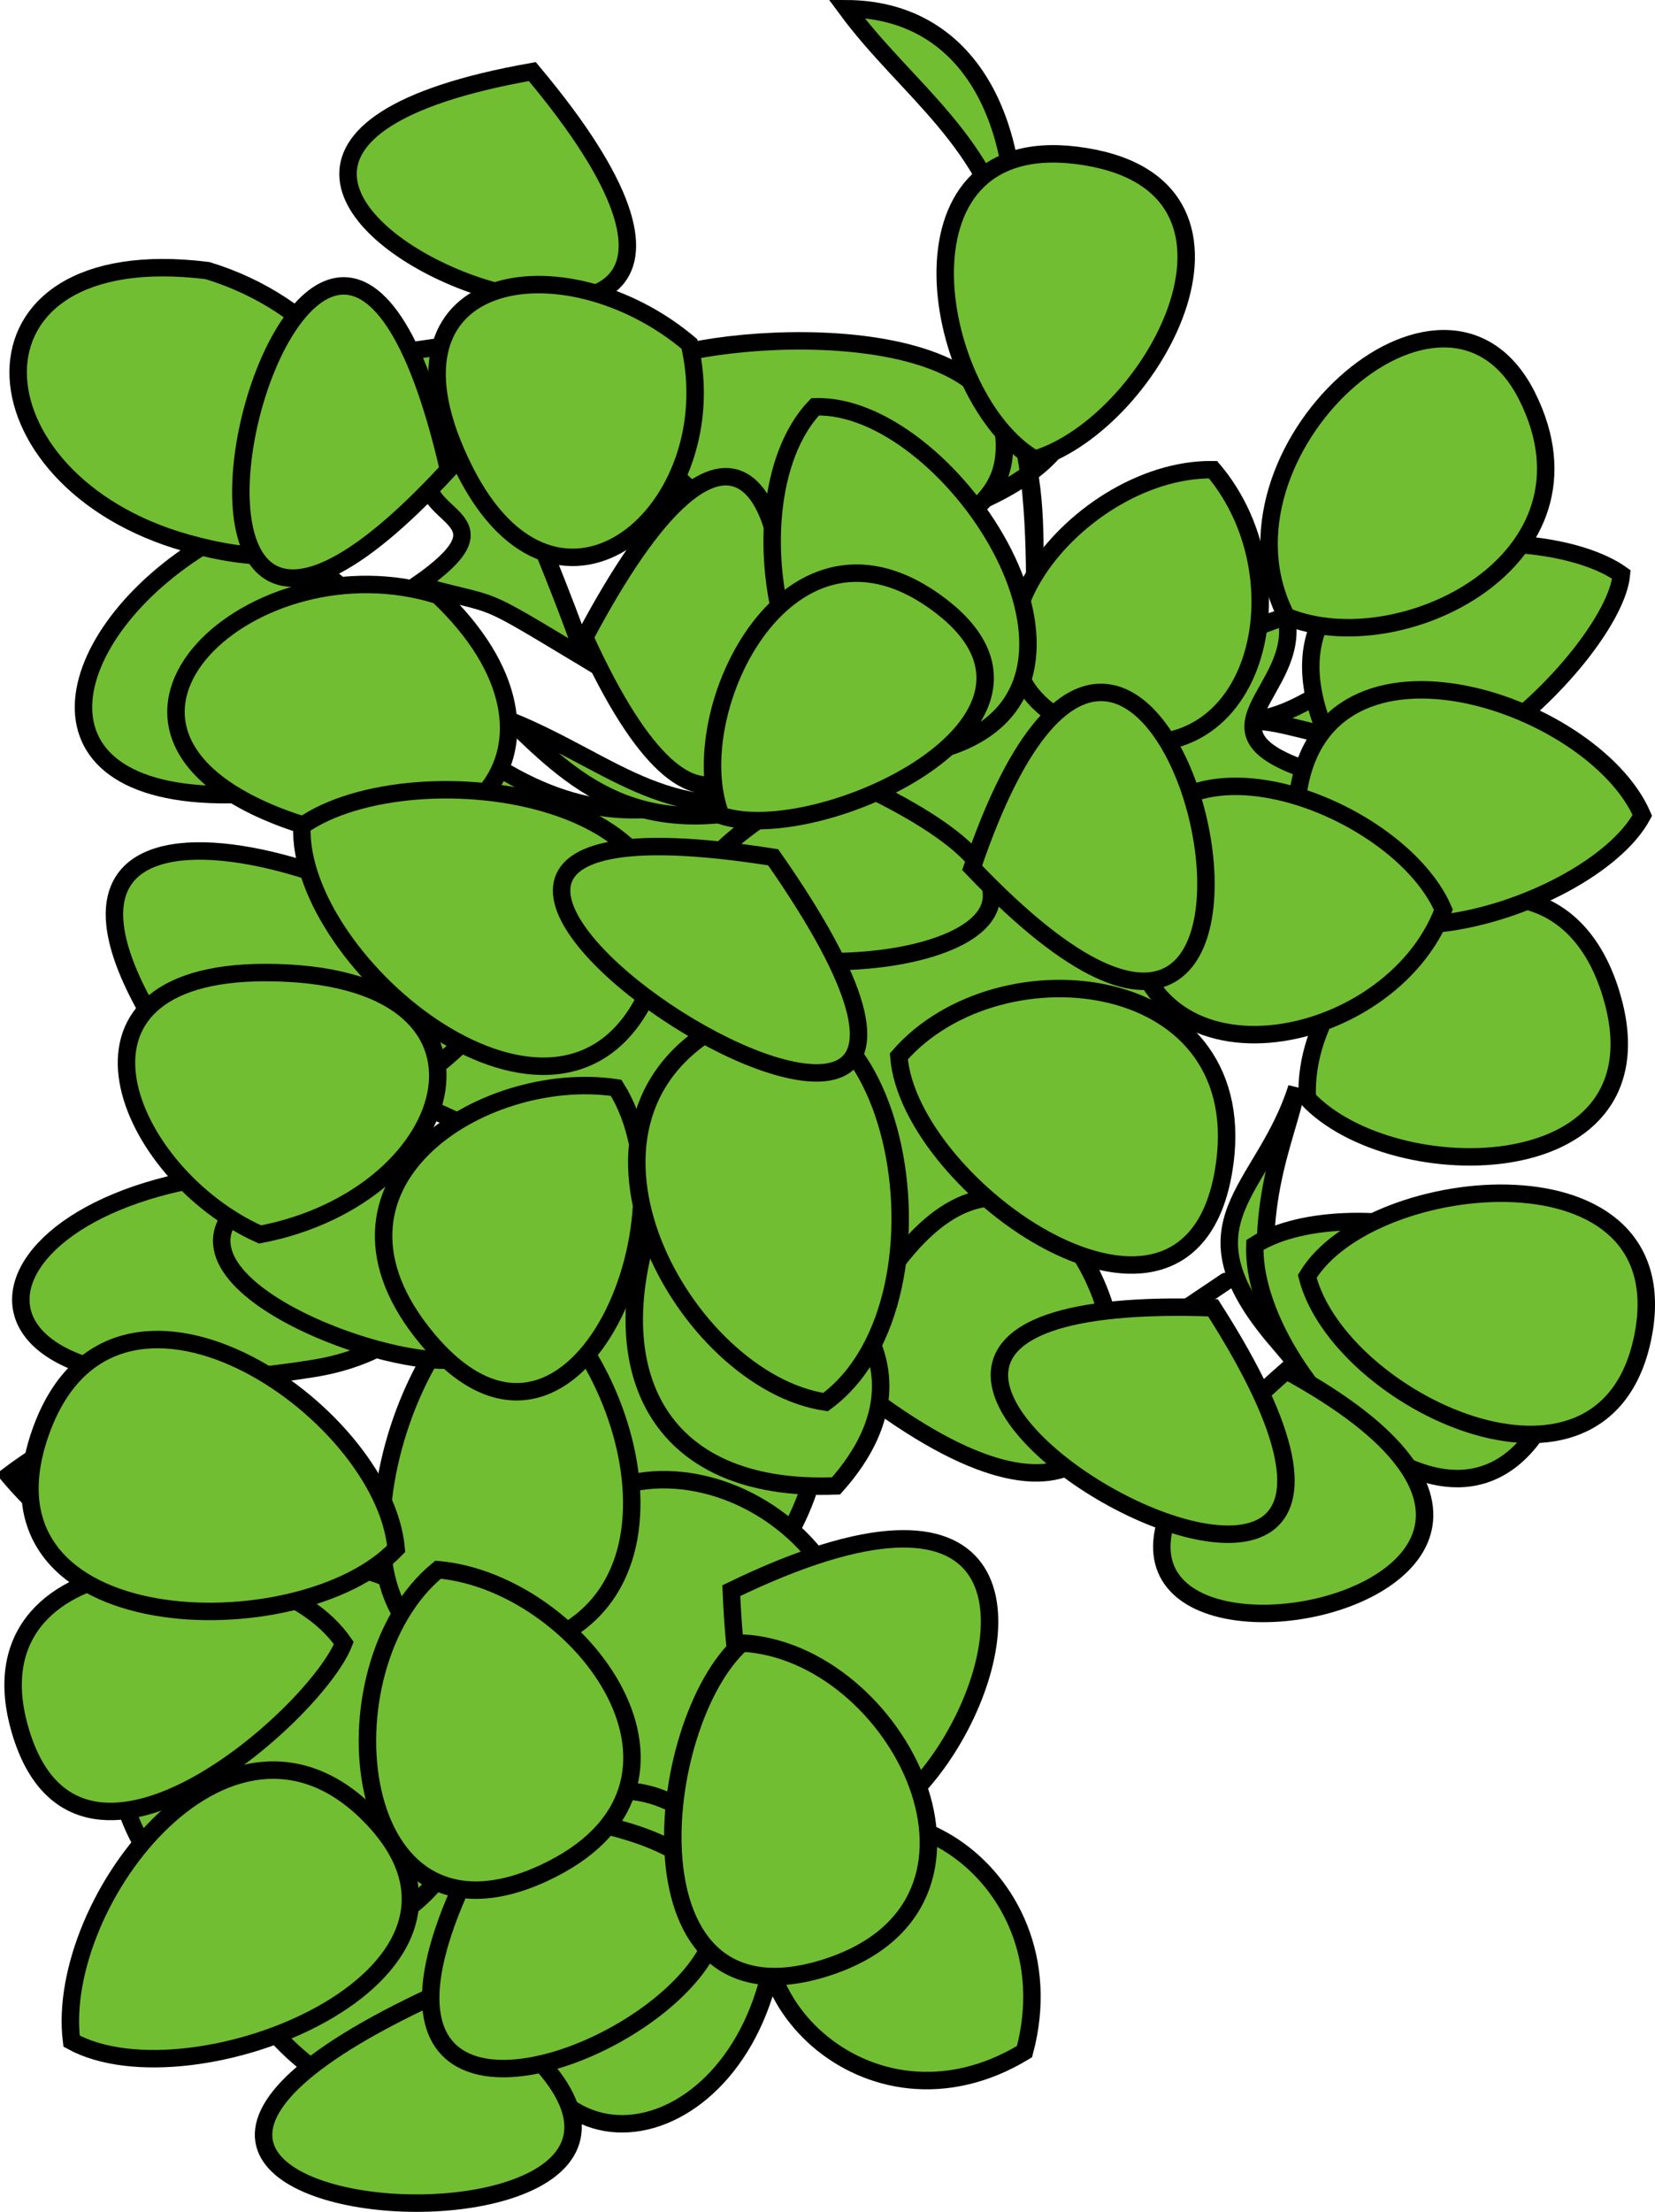 <svg xmlns="http://www.w3.org/2000/svg" xmlns:xlink="http://www.w3.org/1999/xlink" version="1.1" id="Layer_1" x="0px" y="0px" enable-background="new 0 0 822.05 841.89" xml:space="preserve" viewBox="363 340.39 118.53 158.35">
<path fill-rule="evenodd" clip-rule="evenodd" fill="#71BE32" stroke="#000000" stroke-width="1.25" stroke-linecap="square" stroke-miterlimit="10" d="  M455.875,418.265c-2.375,7.497-8.69,9.533-1.5,18C452.264,427.191,455.199,422.002,455.875,418.265z"/>
<path fill-rule="evenodd" clip-rule="evenodd" fill="#71BE32" stroke="#000000" stroke-width="1.25" stroke-linecap="square" stroke-miterlimit="10" d="  M446.875,434.765C453.856,430.073,450.031,432.644,446.875,434.765L446.875,434.765z"/>
<path fill-rule="evenodd" clip-rule="evenodd" fill="#71BE32" stroke="#000000" stroke-width="1.25" stroke-linecap="square" stroke-miterlimit="10" d="  M418.375,452.015c7.446-10.759,1.559-21.091-9-28.5C395.691,434.375,398.04,451.15,418.375,452.015z"/>
<path fill-rule="evenodd" clip-rule="evenodd" fill="#71BE32" stroke="#000000" stroke-width="1.25" stroke-linecap="square" stroke-miterlimit="10" d="  M424.375,458.015c-3.317,13.416-24.262,17.084-24,0C400.637,440.925,421.408,443.995,424.375,458.015z"/>
<path fill-rule="evenodd" clip-rule="evenodd" fill="#71BE32" stroke="#000000" stroke-width="1.25" stroke-linecap="square" stroke-miterlimit="10" d="  M380.125,482.015c4.4,10.28,23.25,16.13,23.25,0S384.525,471.735,380.125,482.015z"/>
<path fill-rule="evenodd" clip-rule="evenodd" fill="#71BE32" stroke="#000000" stroke-width="1.25" stroke-linecap="square" stroke-miterlimit="10" d="  M371.125,465.515c1.648,18.213,26.003,18.774,26.25,0C397.619,446.96,374.057,449.197,371.125,465.515z"/>
<path fill-rule="evenodd" clip-rule="evenodd" fill="#71BE32" stroke="#000000" stroke-width="1.25" stroke-linecap="square" stroke-miterlimit="10" d="  M418.375,480.515c-2.604,14.718-18.75,17.021-18.75,0S415.771,465.797,418.375,480.515z"/>
<path fill-rule="evenodd" clip-rule="evenodd" fill="#71BE32" stroke="#000000" stroke-width="1.25" stroke-linecap="square" stroke-miterlimit="10" d="  M363.625,446.015C377.076,462,381.825,432.333,363.625,446.015L363.625,446.015z"/>
<path fill-rule="evenodd" clip-rule="evenodd" fill="#71BE32" stroke="#000000" stroke-width="1.25" stroke-linecap="square" stroke-miterlimit="10" d="  M390.625,418.265c-0.658-8.179,1.96-17.799,4.5-25.5c26.529,22.113,38.179-31.042,49.5,6.75  C457.708,443.187,414.505,429.94,390.625,418.265z"/>
<path fill-rule="evenodd" clip-rule="evenodd" fill="#71BE32" stroke="#000000" stroke-width="1.25" stroke-linecap="square" stroke-miterlimit="10" d="  M422.875,438.515C439.778,399.683,457.896,467.186,422.875,438.515L422.875,438.515z"/>
<path fill-rule="evenodd" clip-rule="evenodd" fill="#71BE32" stroke="#000000" stroke-width="1.25" stroke-linecap="square" stroke-miterlimit="10" d="  M423.625,341.015c8.351,0.042,12.691,7.375,12,18C434.018,350.519,427.96,346.895,423.625,341.015z"/>
<path fill-rule="evenodd" clip-rule="evenodd" fill="#71BE32" stroke="#000000" stroke-width="1.25" stroke-linecap="square" stroke-miterlimit="10" d="  M393.625,374.765c0.061,2.888,5.971,2.853-0.75,7.5c6.259,1.724,3.928,0.395,12,5.25c-1.919-5.665-5.921-14.768-9-22.5  c-1.75,0.25-3.5,0.5-5.25,0.75C391.625,368.765,392.625,371.765,393.625,374.765z"/>
<path fill-rule="evenodd" clip-rule="evenodd" fill="#71BE32" stroke="#000000" stroke-width="1.25" stroke-linecap="square" stroke-miterlimit="10" d="  M452.125,392.015c5.723-0.388,6.702-5.551,9.75,0.75C458.52,394.044,455.409,391.792,452.125,392.015z"/>
<path fill-rule="evenodd" clip-rule="evenodd" fill="#71BE32" stroke="#000000" stroke-width="1.25" stroke-linecap="square" stroke-miterlimit="10" d="  M455.125,384.515c1.15,5.464-7.354,8.328,2.25,11.25C446.87,406.433,434.328,391.278,455.125,384.515z"/>
<path fill-rule="evenodd" clip-rule="evenodd" fill="#71BE32" stroke="#000000" stroke-width="1.25" stroke-linecap="square" stroke-miterlimit="10" d="  M431.875,376.265c1.5-2,3-4,4.5-6c0.75,0.75,1.5,1.5,2.25,2.25C435.977,375.854,429.014,377.943,431.875,376.265z"/>
<path fill-rule="evenodd" clip-rule="evenodd" fill="#71BE32" stroke="#000000" stroke-width="1.25" stroke-linecap="square" stroke-miterlimit="10" d="  M437.125,382.265c-0.004-4.362,0.09-7.88-1.5-12C437.347,373.354,437.057,383.3,437.125,382.265z"/>
<path fill-rule="evenodd" clip-rule="evenodd" fill="#71BE32" stroke="#000000" stroke-width="1.25" stroke-linecap="square" stroke-miterlimit="10" d="  M399.625,392.015c7.665,3.167,11.285,7.726,21,5.25C409.289,401.26,404.394,396.667,399.625,392.015z"/>
<path fill-rule="evenodd" clip-rule="evenodd" fill="#71BE32" stroke="#000000" stroke-width="1.25" stroke-linecap="square" stroke-miterlimit="10" d="  M422.875,446.765c-12.99,0.533-17.169-8.559-12.75-20.25C421.912,429.369,431.222,437.402,422.875,446.765z"/>
<path fill-rule="evenodd" clip-rule="evenodd" fill="#71BE32" stroke="#000000" stroke-width="1.25" stroke-linecap="square" stroke-miterlimit="10" d="  M452.875,429.515c6.668-4.262,27.348-0.452,21,12C467.423,454.172,452.521,438.38,452.875,429.515z"/>
<path fill-rule="evenodd" clip-rule="evenodd" fill="#71BE32" stroke="#000000" stroke-width="1.25" stroke-linecap="square" stroke-miterlimit="10" d="  M456.625,419.015c-0.498-11.402,17.412-21.634,21.75-7.5C482.646,425.429,462.735,425.563,456.625,419.015z"/>
<path fill-rule="evenodd" clip-rule="evenodd" fill="#71BE32" stroke="#000000" stroke-width="1.25" stroke-linecap="square" stroke-miterlimit="10" d="  M479.125,381.515c-0.549,6.077-17.925,22.618-21.75,9.75C453.509,378.257,473.274,377.366,479.125,381.515z"/>
<path fill-rule="evenodd" clip-rule="evenodd" fill="#71BE32" stroke="#000000" stroke-width="1.25" stroke-linecap="square" stroke-miterlimit="10" d="  M409.375,366.515c4.056-2.308,26.933-4.018,25.5,6.75C433.549,383.235,406.113,380.397,409.375,366.515z"/>
<path fill-rule="evenodd" clip-rule="evenodd" fill="#71BE32" stroke="#000000" stroke-width="1.25" stroke-linecap="square" stroke-miterlimit="10" d="  M375.625,416.015c-15.175-21.967,12.606-15.482,24-5.25C393.179,420.306,384.679,422.717,375.625,416.015z"/>
<path fill-rule="evenodd" clip-rule="evenodd" fill="#71BE32" stroke="#000000" stroke-width="1.25" stroke-linecap="square" stroke-miterlimit="10" d="  M377.875,379.265c16.812,0.262,15.046,17.577,2.25,18C364.193,397.792,367.088,385.728,377.875,379.265z"/>
<path fill-rule="evenodd" clip-rule="evenodd" fill="#71BE32" stroke="#000000" stroke-width="1.25" stroke-linecap="square" stroke-miterlimit="10" d="  M377.875,359.765c15.715,4.827,18.088,25-1.5,19.5C360.632,374.845,359.417,357.44,377.875,359.765z"/>
<path fill-rule="evenodd" clip-rule="evenodd" fill="#71BE32" stroke="#000000" stroke-width="1.25" stroke-linecap="square" stroke-miterlimit="10" d="  M401.125,345.515C428.754,378.458,360.66,352.649,401.125,345.515L401.125,345.515z"/>
<path fill-rule="evenodd" clip-rule="evenodd" fill="#71BE32" stroke="#000000" stroke-width="1.25" stroke-linecap="square" stroke-miterlimit="10" d="  M381.625,424.265c-22.019,1.304-24.956,18.734,3.867,14.086C398.997,436.173,400.365,420.315,381.625,424.265z"/>
<path fill-rule="evenodd" clip-rule="evenodd" fill="#71BE32" stroke="#000000" stroke-width="1.25" stroke-linecap="square" stroke-miterlimit="10" d="  M395.125,482.765C428.935,504.577,352.64,501.831,395.125,482.765L395.125,482.765z"/>
<path fill-rule="evenodd" clip-rule="evenodd" fill="#71BE32" stroke="#000000" stroke-width="1.25" stroke-linecap="square" stroke-miterlimit="10" d="  M415.375,454.265C455.994,434.595,417.336,501.826,415.375,454.265L415.375,454.265z"/>
<path fill-rule="evenodd" clip-rule="evenodd" fill="#71BE32" stroke="#000000" stroke-width="1.25" stroke-linecap="square" stroke-miterlimit="10" d="  M436.375,487.265c-11.316,6.873-22.387-4.875-17.25-12.75C424.987,465.526,439.901,474.094,436.375,487.265z"/>
<path fill-rule="evenodd" clip-rule="evenodd" fill="#71BE32" stroke="#000000" stroke-width="1.25" stroke-linecap="square" stroke-miterlimit="10" d="  M398.875,470.015C443.469,473.257,375.553,509.891,398.875,470.015L398.875,470.015z"/>
<path fill-rule="evenodd" clip-rule="evenodd" fill="#71BE32" stroke="#000000" stroke-width="1.25" stroke-linecap="square" stroke-miterlimit="10" d="  M387.625,458.015c-2.004,5.124-19.274,20.477-23.25,6C360.624,450.355,382.146,450.068,387.625,458.015z"/>
<path fill-rule="evenodd" clip-rule="evenodd" fill="#71BE32" stroke="#000000" stroke-width="1.25" stroke-linecap="square" stroke-miterlimit="10" d="  M399.625,431.765c8.567,4.763,14.406,24.75-0.75,27C384.933,460.835,390.135,436.064,399.625,431.765z"/>
<path fill-rule="evenodd" clip-rule="evenodd" fill="#71BE32" stroke="#000000" stroke-width="1.25" stroke-linecap="square" stroke-miterlimit="10" d="  M395.125,437.765c-6.776,0.182-24.581-7.465-11.667-13C398.838,418.174,407.312,427.917,395.125,437.765z"/>
<path fill-rule="evenodd" clip-rule="evenodd" fill="#71BE32" stroke="#000000" stroke-width="1.25" stroke-linecap="square" stroke-miterlimit="10" d="  M391.375,451.265c-6.858,7.154-30.678,6.684-25.5-8.25C371.052,428.084,390.479,441.25,391.375,451.265z"/>
<path fill-rule="evenodd" clip-rule="evenodd" fill="#71BE32" stroke="#000000" stroke-width="1.25" stroke-linecap="square" stroke-miterlimit="10" d="  M394.375,452.765c10.253,0.906,21.119,15.5,7.5,21.75C387.919,480.919,385.86,459.718,394.375,452.765z"/>
<path fill-rule="evenodd" clip-rule="evenodd" fill="#71BE32" stroke="#000000" stroke-width="1.25" stroke-linecap="square" stroke-miterlimit="10" d="  M368.125,486.515c8.601,4.729,31.916-4.63,21.75-15.75C379.73,459.667,366.86,476.451,368.125,486.515z"/>
<path fill-rule="evenodd" clip-rule="evenodd" fill="#71BE32" stroke="#000000" stroke-width="1.25" stroke-linecap="square" stroke-miterlimit="10" d="  M416.125,458.015c-6.407,5.729-8.589,27.86,6,23.25C436.491,476.725,427.314,458.574,416.125,458.015z"/>
<path fill-rule="evenodd" clip-rule="evenodd" fill="#71BE32" stroke="#000000" stroke-width="1.25" stroke-linecap="square" stroke-miterlimit="10" d="  M407.125,418.265c-9.619-1.43-22.752,6.946-13.5,18C403.903,448.544,413.018,427.617,407.125,418.265z"/>
<path fill-rule="evenodd" clip-rule="evenodd" fill="#71BE32" stroke="#000000" stroke-width="1.25" stroke-linecap="square" stroke-miterlimit="10" d="  M381.625,428.765c-9.625-4.297-15.702-18.75,0.375-18.75C400.761,410.015,396.12,425.995,381.625,428.765z"/>
<path fill-rule="evenodd" clip-rule="evenodd" fill="#71BE32" stroke="#000000" stroke-width="1.25" stroke-linecap="square" stroke-miterlimit="10" d="  M394.375,383.015c11.306,10.711,1.968,21.187-11.625,15.75C366.529,392.277,381.198,378.858,394.375,383.015z"/>
<path fill-rule="evenodd" clip-rule="evenodd" fill="#71BE32" stroke="#000000" stroke-width="1.25" stroke-linecap="square" stroke-miterlimit="10" d="  M384.625,399.515c-0.429,9.913,18.505,25.375,24.75,12C416.088,397.138,392.584,393.938,384.625,399.515z"/>
<path fill-rule="evenodd" clip-rule="evenodd" fill="#71BE32" d="M339.625,353.765L339.625,353.765L339.625,353.765z"/>
<line fill="none" stroke="#000000" stroke-width="1.25" stroke-linecap="square" stroke-miterlimit="10" x1="339.625" y1="353.765" x2="339.625" y2="353.765"/>
<path fill-rule="evenodd" clip-rule="evenodd" fill="#71BE32" stroke="#000000" stroke-width="1.25" stroke-linecap="square" stroke-miterlimit="10" d="  M395.125,374.015C367.07,404.437,385.569,332.777,395.125,374.015L395.125,374.015z"/>
<path fill-rule="evenodd" clip-rule="evenodd" fill="#71BE32" stroke="#000000" stroke-width="1.25" stroke-linecap="square" stroke-miterlimit="10" d="  M412.375,365.015c2.798,11.875-9.406,22.437-16.125,9C389.057,359.628,403.467,357.496,412.375,365.015z"/>
<path fill-rule="evenodd" clip-rule="evenodd" fill="#71BE32" stroke="#000000" stroke-width="1.25" stroke-linecap="square" stroke-miterlimit="10" d="  M455.125,384.515c8.09,3.356,23.126-4,17.25-15.75C466.513,357.044,449.141,372.829,455.125,384.515z"/>
<path fill-rule="evenodd" clip-rule="evenodd" fill="#71BE32" stroke="#000000" stroke-width="1.25" stroke-linecap="square" stroke-miterlimit="10" d="  M404.875,386.015C421.876,423.326,425.625,346.869,404.875,386.015L404.875,386.015z"/>
<path fill-rule="evenodd" clip-rule="evenodd" fill="#71BE32" stroke="#000000" stroke-width="1.25" stroke-linecap="square" stroke-miterlimit="10" d="  M480.625,398.765c-3.842,7.129-25.926,13.694-24.75-0.75C457.025,383.884,477.051,390.501,480.625,398.765z"/>
<path fill-rule="evenodd" clip-rule="evenodd" fill="#71BE32" stroke="#000000" stroke-width="1.25" stroke-linecap="square" stroke-miterlimit="10" d="  M422.125,440.765c-10.085-1.493-20.375-19.962-7.5-27C426.979,407.012,432.271,433.338,422.125,440.765z"/>
<path fill-rule="evenodd" clip-rule="evenodd" fill="#71BE32" stroke="#000000" stroke-width="1.25" stroke-linecap="square" stroke-miterlimit="10" d="  M455.125,438.515C488.696,456.803,423.529,466.115,455.125,438.515L455.125,438.515z"/>
<path fill-rule="evenodd" clip-rule="evenodd" fill="#71BE32" stroke="#000000" stroke-width="1.25" stroke-linecap="square" stroke-miterlimit="10" d="  M422.875,395.765C460.839,412.531,386.591,414.866,422.875,395.765L422.875,395.765z"/>
<path fill-rule="evenodd" clip-rule="evenodd" fill="#71BE32" stroke="#000000" stroke-width="1.25" stroke-linecap="square" stroke-miterlimit="10" d="  M456.625,431.765c4.549-7.577,27.042-9.734,24,4.5C477.76,449.671,458.866,440.667,456.625,431.765z"/>
<path fill-rule="evenodd" clip-rule="evenodd" fill="#71BE32" stroke="#000000" stroke-width="1.25" stroke-linecap="square" stroke-miterlimit="10" d="  M449.875,434.015C473.709,471.257,405.688,432.454,449.875,434.015L449.875,434.015z"/>
<path fill-rule="evenodd" clip-rule="evenodd" fill="#71BE32" stroke="#000000" stroke-width="1.25" stroke-linecap="square" stroke-miterlimit="10" d="  M418.375,401.765C444.936,439.795,373.601,394.684,418.375,401.765L418.375,401.765z"/>
<path fill-rule="evenodd" clip-rule="evenodd" fill="#71BE32" stroke="#000000" stroke-width="1.25" stroke-linecap="square" stroke-miterlimit="10" d="  M449.875,374.015c6.882,8.107,2.947,23.268-9,18.75C428.795,388.197,439.764,373.879,449.875,374.015z"/>
<path fill-rule="evenodd" clip-rule="evenodd" fill="#71BE32" stroke="#000000" stroke-width="1.25" stroke-linecap="square" stroke-miterlimit="10" d="  M421.375,369.515c9.464-0.328,22.331,18.973,10.5,24C419.436,398.801,414.598,376.618,421.375,369.515z"/>
<path fill-rule="evenodd" clip-rule="evenodd" fill="#71BE32" stroke="#000000" stroke-width="1.25" stroke-linecap="square" stroke-miterlimit="10" d="  M466.375,405.515c-3.819,10.192-21.991,13.548-22.5,0C443.316,390.662,462.82,397.271,466.375,405.515z"/>
<path fill-rule="evenodd" clip-rule="evenodd" fill="#71BE32" stroke="#000000" stroke-width="1.25" stroke-linecap="square" stroke-miterlimit="10" d="  M427.375,416.015c7.239-8.333,25.72-6.165,23.25,8.25C448.034,439.386,428.088,425.444,427.375,416.015z"/>
<path fill-rule="evenodd" clip-rule="evenodd" fill="#71BE32" stroke="#000000" stroke-width="1.25" stroke-linecap="square" stroke-miterlimit="10" d="  M432.625,402.515C446.187,362.531,462.303,433.62,432.625,402.515L432.625,402.515z"/>
<path fill-rule="evenodd" clip-rule="evenodd" fill="#71BE32" stroke="#000000" stroke-width="1.25" stroke-linecap="square" stroke-miterlimit="10" d="  M437.125,373.265c-7.318-4.266-10.826-23.493,3-21.75C454.905,353.378,445.771,370.604,437.125,373.265z"/>
<path fill-rule="evenodd" clip-rule="evenodd" fill="#71BE32" stroke="#000000" stroke-width="1.25" stroke-linecap="square" stroke-miterlimit="10" d="  M414.625,398.765c-2.854-7.452,4.911-23.303,15.75-15C441.193,392.052,421.507,401.101,414.625,398.765z"/>
</svg>